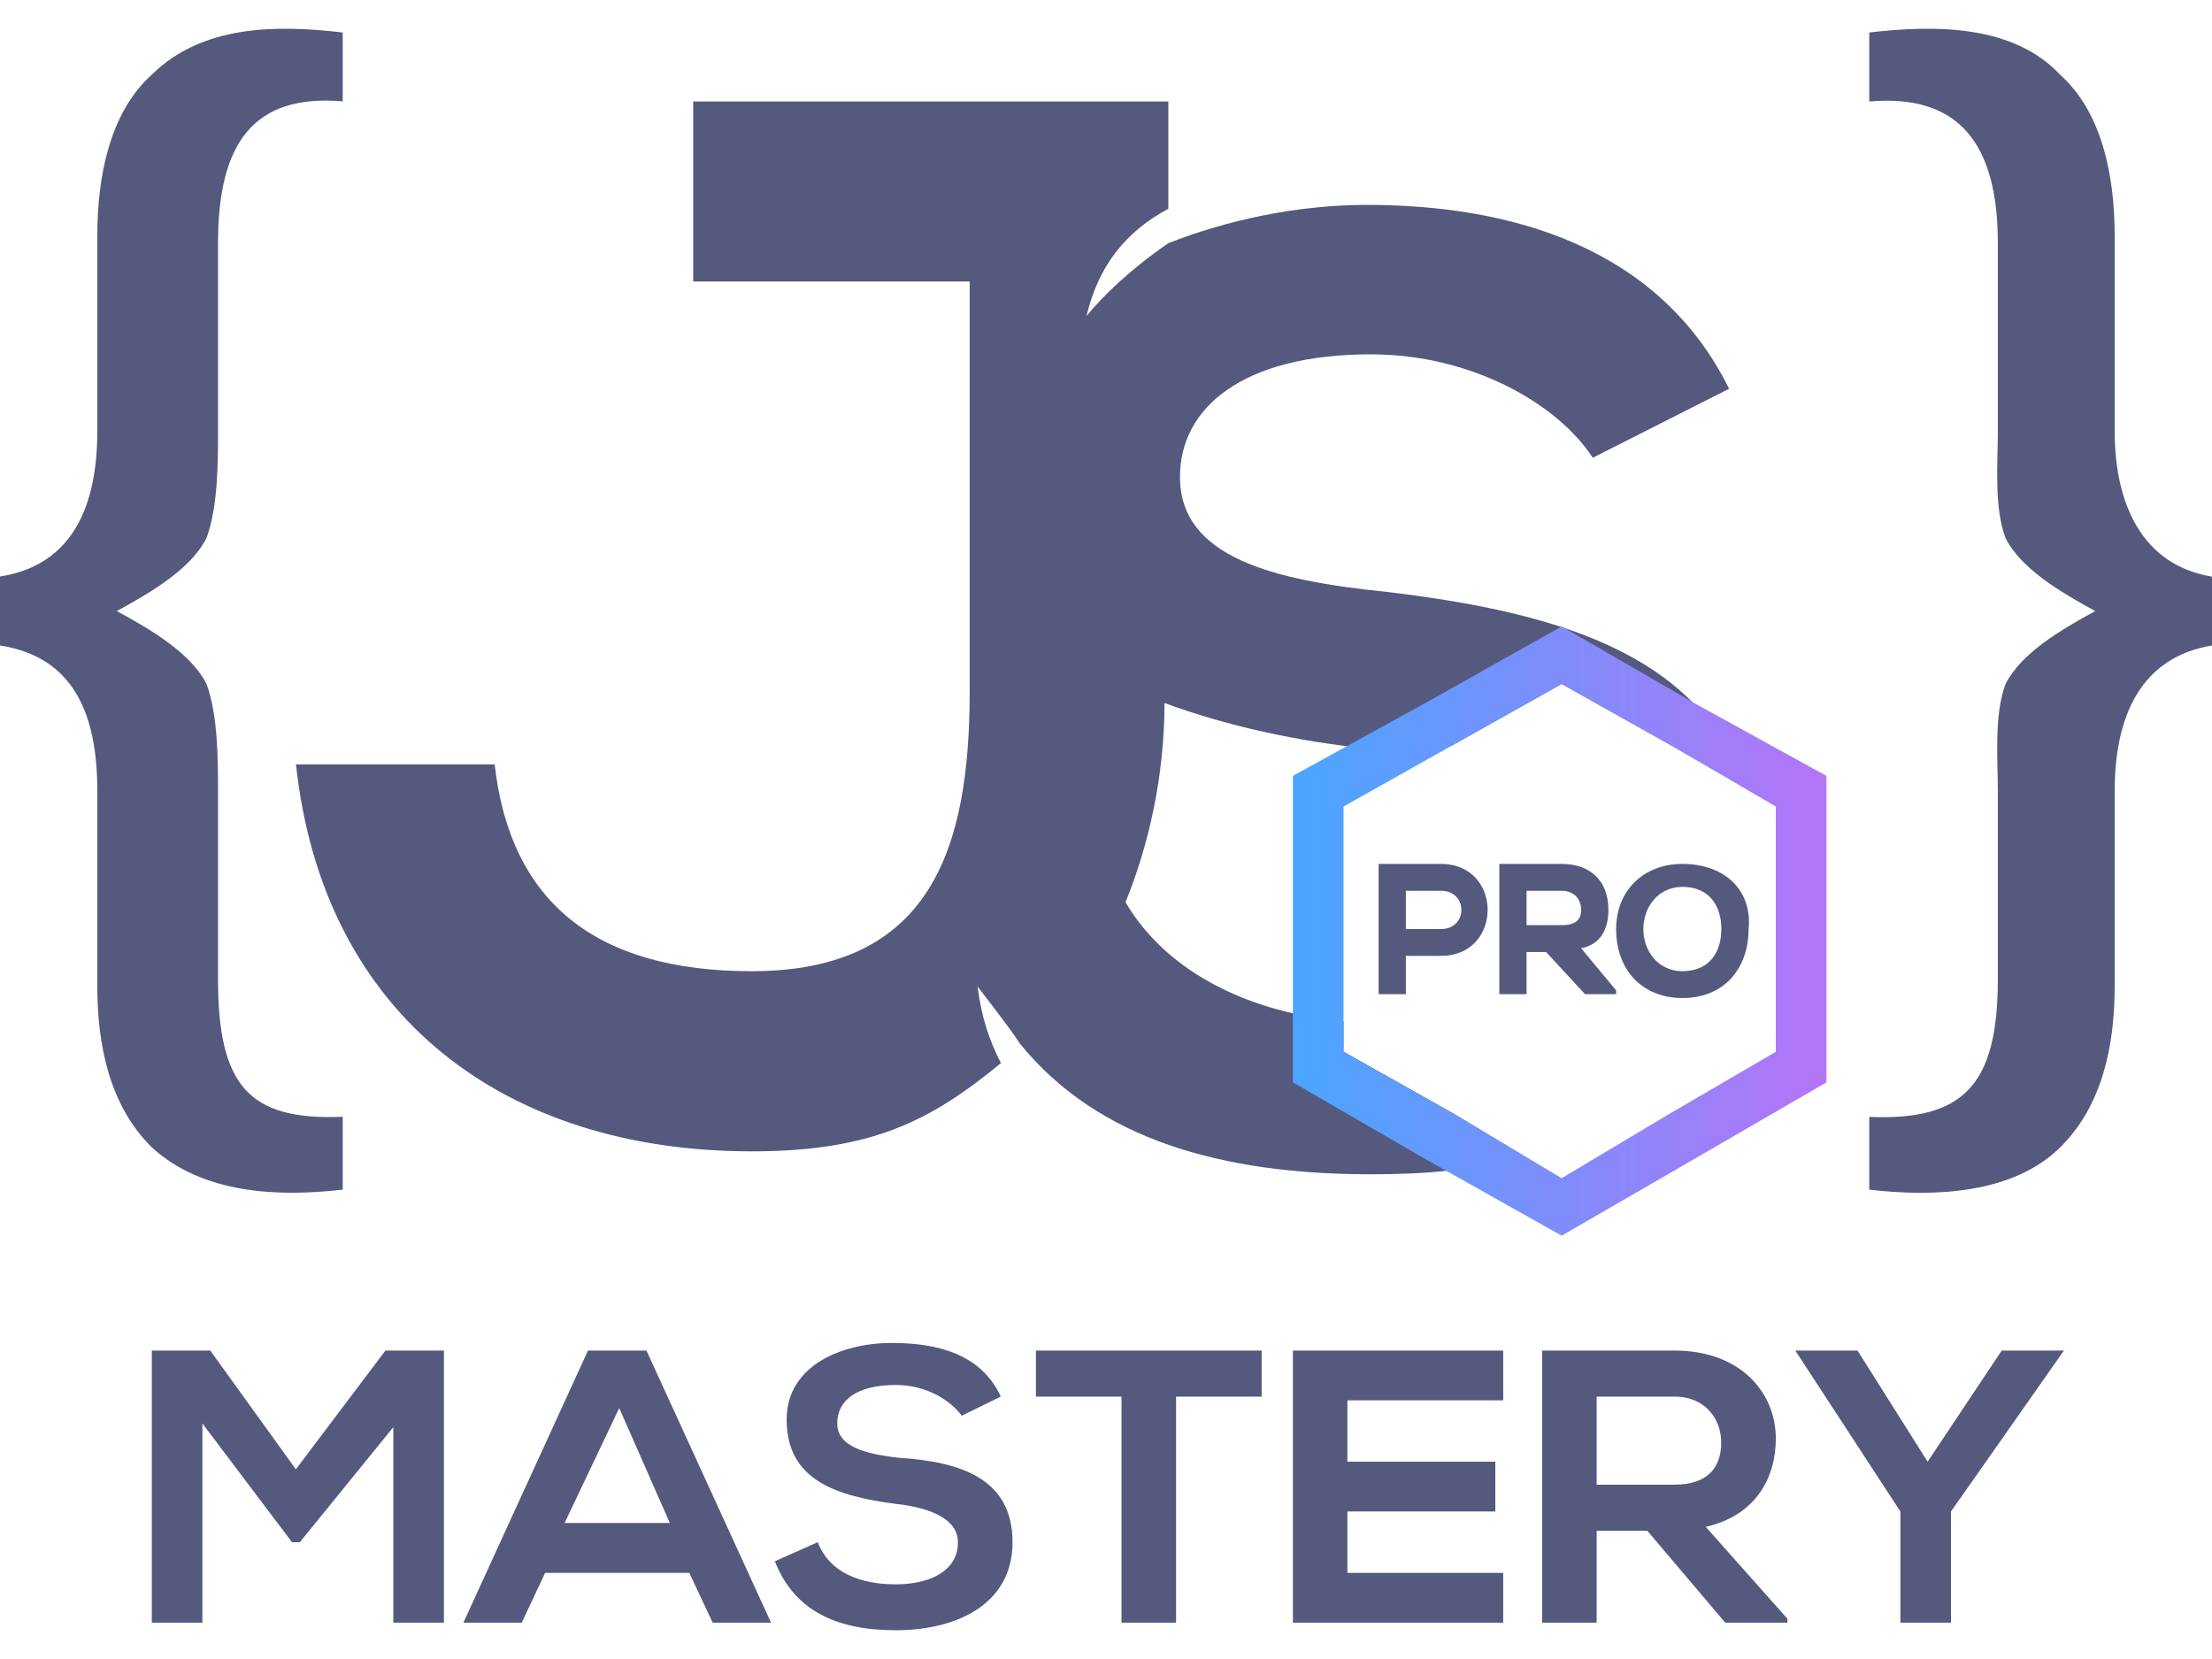 <svg width="16" height="12" viewBox="0 0 16 12" fill="none" xmlns="http://www.w3.org/2000/svg">
<path fill-rule="evenodd" clip-rule="evenodd" d="M2.845 11.737H3.211V9.769H2.788L2.14 10.628L1.521 9.769H1.098V11.737H1.464V10.296L2.112 11.155H2.169L2.845 10.323V11.737ZM13.436 9.769H12.986L13.746 10.933V11.737H14.112V10.933L14.929 9.769H14.479L13.943 10.573L13.436 9.769ZM12.929 11.709L12.338 11.044C12.704 10.961 12.845 10.684 12.845 10.406C12.845 10.074 12.591 9.769 12.112 9.769C11.802 9.769 11.464 9.769 11.155 9.769V11.737H11.549V11.072H11.915L12.479 11.737H12.929V11.709ZM12.112 10.102C12.338 10.102 12.45 10.268 12.45 10.434C12.45 10.601 12.366 10.739 12.112 10.739H11.549V10.102H12.112ZM10.873 11.377H9.746V10.933H10.816V10.573H9.746V10.129H10.873V9.769H9.352C9.352 10.434 9.352 11.072 9.352 11.737H10.873V11.377ZM8.112 11.737H8.507V10.102H9.126V9.769C8.563 9.769 8.056 9.769 7.493 9.769V10.102H8.112V11.737ZM7.239 10.102C7.098 9.797 6.788 9.714 6.45 9.714C6.084 9.714 5.69 9.88 5.69 10.268C5.69 10.711 6.056 10.822 6.479 10.878C6.732 10.905 6.929 10.989 6.929 11.155C6.929 11.377 6.704 11.46 6.479 11.46C6.225 11.46 6 11.377 5.915 11.155L5.605 11.293C5.746 11.654 6.056 11.792 6.479 11.792C6.929 11.792 7.324 11.598 7.324 11.155C7.324 10.684 6.929 10.573 6.507 10.545C6.253 10.517 6.056 10.462 6.056 10.296C6.056 10.129 6.197 10.018 6.479 10.018C6.704 10.018 6.873 10.129 6.957 10.24L7.239 10.102ZM5.155 11.737H5.577L4.676 9.769H4.253L3.352 11.737H3.774L3.943 11.377H4.986L5.155 11.737ZM4.845 11.016H4.084L4.479 10.185L4.845 11.016Z" fill="#55597D"/>
<path fill-rule="evenodd" clip-rule="evenodd" d="M12.507 2.812C12 1.787 10.93 1.482 9.887 1.482C9.38 1.482 8.873 1.593 8.451 1.759C8.169 1.953 7.972 2.147 7.859 2.286C7.944 1.925 8.141 1.676 8.451 1.51V0.734C7.183 0.734 6.254 0.734 5.014 0.734V2.036H7.014V5.002C7.014 6.138 6.733 7.025 5.437 7.025C4.31 7.025 3.69 6.526 3.578 5.529H2.141C2.338 7.358 3.662 8.328 5.437 8.328C6.31 8.328 6.733 8.106 7.24 7.69C7.155 7.524 7.099 7.358 7.071 7.136C7.155 7.247 7.268 7.386 7.38 7.552C7.944 8.245 8.845 8.494 9.916 8.494C10.31 8.494 10.676 8.466 11.014 8.356L10.507 8.051L9.718 7.607V7.386C9.071 7.33 8.451 7.053 8.141 6.526C8.31 6.111 8.423 5.612 8.423 5.085C8.873 5.251 9.38 5.362 9.916 5.418C10.056 5.445 10.197 5.445 10.338 5.473L10.507 5.39L11.296 4.947L12.085 5.39L12.62 5.695C12.282 4.697 11.183 4.42 10.028 4.281C9.211 4.198 8.535 4.032 8.535 3.45C8.535 2.951 8.986 2.563 9.916 2.563C10.648 2.563 11.268 2.923 11.521 3.311L12.507 2.812Z" fill="#55597D"/>
<path fill-rule="evenodd" clip-rule="evenodd" d="M13.521 8.605C14 8.661 14.563 8.633 14.901 8.3C15.211 7.995 15.296 7.552 15.296 7.136V5.723C15.296 5.168 15.493 4.753 16 4.669V4.171C15.493 4.087 15.296 3.644 15.296 3.117V1.704C15.296 1.288 15.211 0.817 14.901 0.54C14.563 0.179 14 0.179 13.521 0.235V0.734C14.169 0.678 14.451 1.039 14.451 1.759V3.117C14.451 3.339 14.422 3.672 14.507 3.893C14.62 4.115 14.901 4.281 15.155 4.42C14.901 4.559 14.62 4.725 14.507 4.947C14.422 5.168 14.451 5.501 14.451 5.723V7.081C14.451 7.857 14.197 8.106 13.521 8.079V8.605Z" fill="#55597D"/>
<path fill-rule="evenodd" clip-rule="evenodd" d="M11.296 4.531L12.254 5.085L13.211 5.612V6.721V7.829L12.254 8.384L11.296 8.938L10.31 8.384L9.352 7.829V6.721V5.612L10.31 5.085L11.296 4.531ZM11.296 4.947L12.085 5.39L12.845 5.834V6.721V7.608L12.085 8.051L11.296 8.522L10.507 8.051L9.718 7.608V6.721V5.834L10.507 5.39L11.296 4.947Z" fill="url(#paint0_linear_571_2505)"/>
<path fill-rule="evenodd" clip-rule="evenodd" d="M10.169 6.914V7.191H9.972V6.249C10.113 6.249 10.254 6.249 10.423 6.249C10.873 6.249 10.873 6.914 10.423 6.914H10.169ZM11.183 6.886H11.042V7.191H10.845V6.249H10.873C11.014 6.249 11.155 6.249 11.296 6.249C11.493 6.249 11.634 6.36 11.634 6.582C11.634 6.72 11.578 6.831 11.437 6.859L11.69 7.164V7.191H11.465L11.183 6.886ZM12.169 6.249C12.479 6.249 12.676 6.443 12.648 6.72C12.648 6.997 12.479 7.219 12.169 7.219C11.887 7.219 11.69 7.025 11.69 6.72C11.69 6.443 11.887 6.249 12.169 6.249ZM10.169 6.443V6.72H10.423C10.62 6.72 10.62 6.443 10.423 6.443H10.169ZM11.042 6.443V6.692H11.296C11.38 6.692 11.437 6.665 11.437 6.582C11.437 6.498 11.38 6.443 11.296 6.443H11.042ZM12.169 6.415C12 6.415 11.887 6.554 11.887 6.72C11.887 6.886 12 7.025 12.169 7.025C12.366 7.025 12.451 6.886 12.451 6.72C12.451 6.554 12.366 6.415 12.169 6.415Z" fill="#55597D"/>
<path fill-rule="evenodd" clip-rule="evenodd" d="M2.479 8.605C2 8.66 1.465 8.633 1.099 8.3C0.789 7.995 0.704 7.552 0.704 7.136V5.722C0.704 5.168 0.535 4.752 0 4.669V4.17C0.535 4.087 0.704 3.644 0.704 3.117V1.704C0.704 1.288 0.789 0.817 1.099 0.539C1.465 0.179 2 0.179 2.479 0.235V0.733C1.831 0.678 1.577 1.038 1.577 1.759V3.117C1.577 3.339 1.577 3.671 1.493 3.893C1.38 4.115 1.099 4.281 0.845 4.42C1.099 4.558 1.38 4.725 1.493 4.946C1.577 5.168 1.577 5.501 1.577 5.722V7.081C1.577 7.857 1.803 8.106 2.479 8.078V8.605Z" fill="#55597D"/>
<defs>
<linearGradient id="paint0_linear_571_2505" x1="9.442" y1="6.762" x2="13.241" y2="6.762" gradientUnits="userSpaceOnUse">
<stop stop-color="#4CA5FF"/>
<stop offset="1" stop-color="#B673F8"/>
</linearGradient>
</defs>
</svg>
